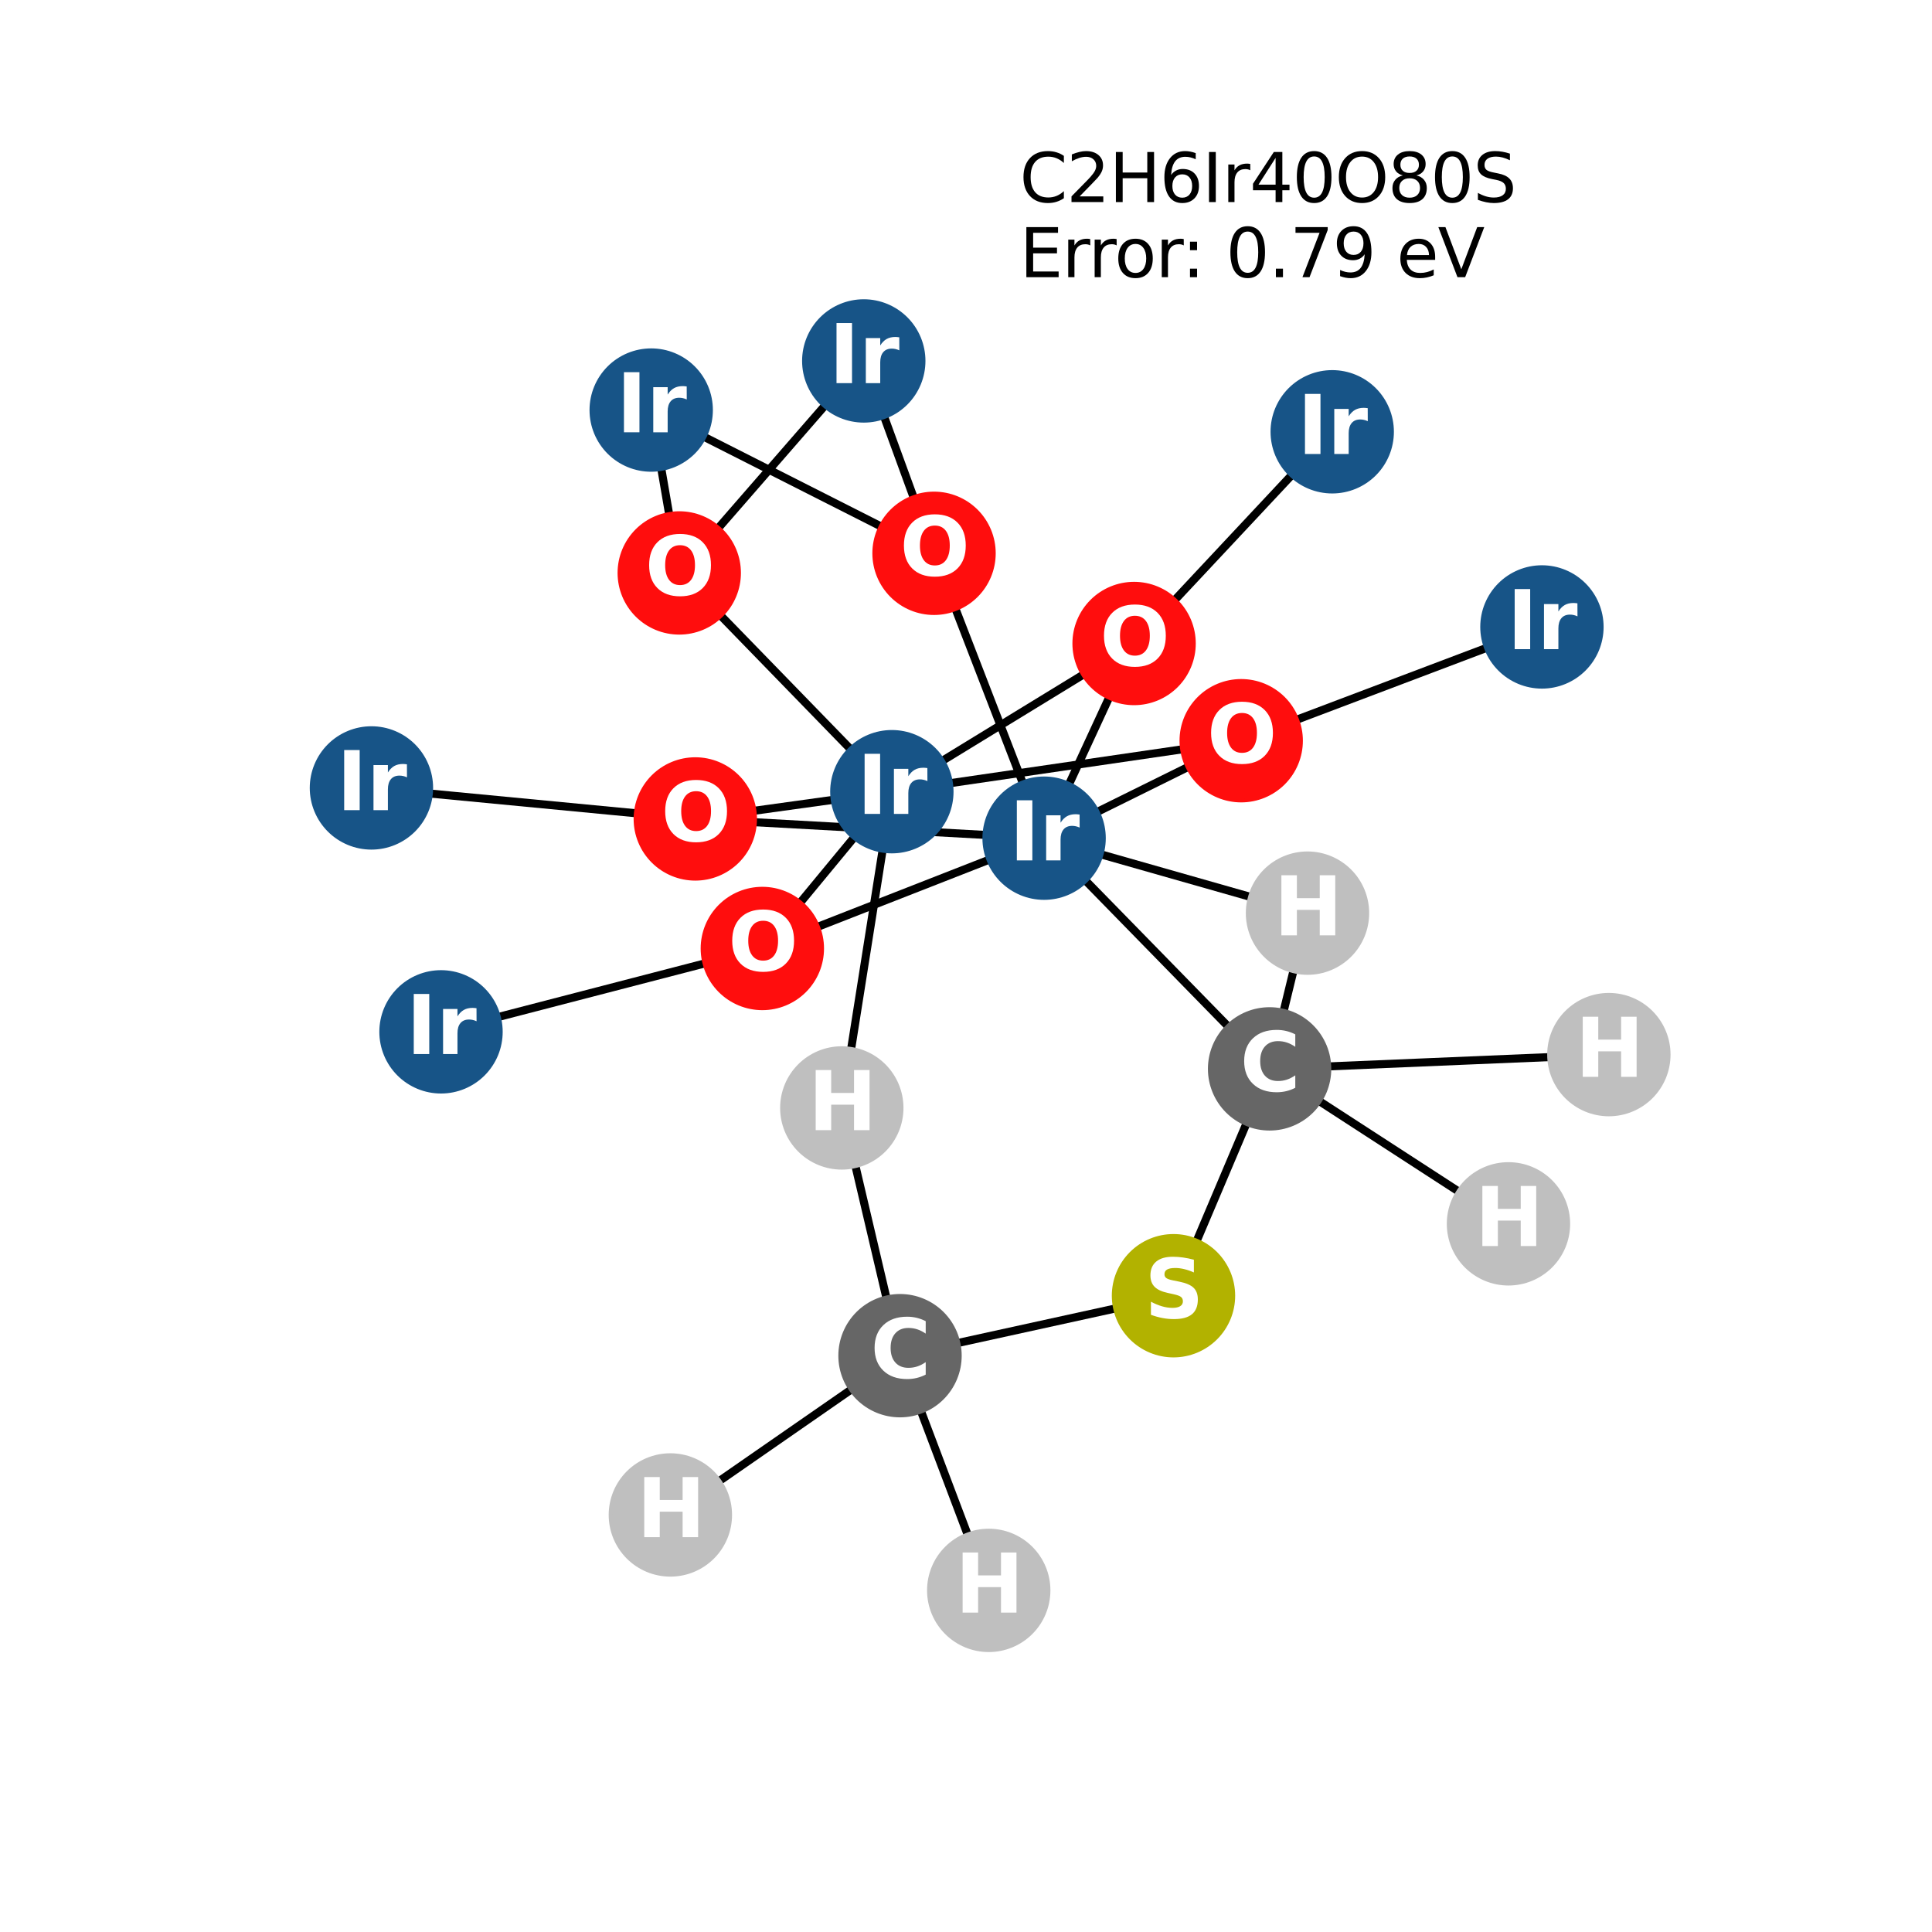 <?xml version="1.0" encoding="utf-8" standalone="no"?>
<!DOCTYPE svg PUBLIC "-//W3C//DTD SVG 1.1//EN"
  "http://www.w3.org/Graphics/SVG/1.1/DTD/svg11.dtd">
<svg xmlns:xlink="http://www.w3.org/1999/xlink" width="288pt" height="288pt" viewBox="0 0 288 288" xmlns="http://www.w3.org/2000/svg" version="1.1">
 <defs>
  <style type="text/css">*{stroke-linejoin: round; stroke-linecap: butt}</style>
 </defs>
 <g id="figure_1">
  <g id="patch_1">
   <path d="M 0 288 
L 288 288 
L 288 0 
L 0 0 
z
" style="fill: #ffffff"/>
  </g>
  <g id="axes_1">
   <g id="LineCollection_1">
    <path d="M 239.831 157.209 
L 189.256 159.335 
" clip-path="url(#pe607e3099a)" style="fill: none; stroke: #000000; stroke-width: 1.2"/>
    <path d="M 155.642 124.946 
L 139.235 82.481 
" clip-path="url(#pe607e3099a)" style="fill: none; stroke: #000000; stroke-width: 1.2"/>
    <path d="M 155.642 124.946 
L 185.024 110.417 
" clip-path="url(#pe607e3099a)" style="fill: none; stroke: #000000; stroke-width: 1.2"/>
    <path d="M 155.642 124.946 
L 169.057 95.926 
" clip-path="url(#pe607e3099a)" style="fill: none; stroke: #000000; stroke-width: 1.2"/>
    <path d="M 155.642 124.946 
L 113.641 141.389 
" clip-path="url(#pe607e3099a)" style="fill: none; stroke: #000000; stroke-width: 1.2"/>
    <path d="M 155.642 124.946 
L 103.647 122.078 
" clip-path="url(#pe607e3099a)" style="fill: none; stroke: #000000; stroke-width: 1.2"/>
    <path d="M 155.642 124.946 
L 189.256 159.335 
" clip-path="url(#pe607e3099a)" style="fill: none; stroke: #000000; stroke-width: 1.2"/>
    <path d="M 155.642 124.946 
L 194.907 136.12 
" clip-path="url(#pe607e3099a)" style="fill: none; stroke: #000000; stroke-width: 1.2"/>
    <path d="M 128.761 53.804 
L 139.235 82.481 
" clip-path="url(#pe607e3099a)" style="fill: none; stroke: #000000; stroke-width: 1.2"/>
    <path d="M 128.761 53.804 
L 101.255 85.406 
" clip-path="url(#pe607e3099a)" style="fill: none; stroke: #000000; stroke-width: 1.2"/>
    <path d="M 198.592 64.366 
L 169.057 95.926 
" clip-path="url(#pe607e3099a)" style="fill: none; stroke: #000000; stroke-width: 1.2"/>
    <path d="M 229.853 93.457 
L 185.024 110.417 
" clip-path="url(#pe607e3099a)" style="fill: none; stroke: #000000; stroke-width: 1.2"/>
    <path d="M 132.948 118.016 
L 185.024 110.417 
" clip-path="url(#pe607e3099a)" style="fill: none; stroke: #000000; stroke-width: 1.2"/>
    <path d="M 132.948 118.016 
L 169.057 95.926 
" clip-path="url(#pe607e3099a)" style="fill: none; stroke: #000000; stroke-width: 1.2"/>
    <path d="M 132.948 118.016 
L 101.255 85.406 
" clip-path="url(#pe607e3099a)" style="fill: none; stroke: #000000; stroke-width: 1.2"/>
    <path d="M 132.948 118.016 
L 113.641 141.389 
" clip-path="url(#pe607e3099a)" style="fill: none; stroke: #000000; stroke-width: 1.2"/>
    <path d="M 132.948 118.016 
L 103.647 122.078 
" clip-path="url(#pe607e3099a)" style="fill: none; stroke: #000000; stroke-width: 1.2"/>
    <path d="M 132.948 118.016 
L 125.485 165.158 
" clip-path="url(#pe607e3099a)" style="fill: none; stroke: #000000; stroke-width: 1.2"/>
    <path d="M 101.255 85.406 
L 97.074 61.128 
" clip-path="url(#pe607e3099a)" style="fill: none; stroke: #000000; stroke-width: 1.2"/>
    <path d="M 97.074 61.128 
L 139.235 82.481 
" clip-path="url(#pe607e3099a)" style="fill: none; stroke: #000000; stroke-width: 1.2"/>
    <path d="M 55.369 117.456 
L 103.647 122.078 
" clip-path="url(#pe607e3099a)" style="fill: none; stroke: #000000; stroke-width: 1.2"/>
    <path d="M 113.641 141.389 
L 65.741 153.815 
" clip-path="url(#pe607e3099a)" style="fill: none; stroke: #000000; stroke-width: 1.2"/>
    <path d="M 174.93 193.151 
L 134.164 202.088 
" clip-path="url(#pe607e3099a)" style="fill: none; stroke: #000000; stroke-width: 1.2"/>
    <path d="M 174.93 193.151 
L 189.256 159.335 
" clip-path="url(#pe607e3099a)" style="fill: none; stroke: #000000; stroke-width: 1.2"/>
    <path d="M 134.164 202.088 
L 99.931 225.831 
" clip-path="url(#pe607e3099a)" style="fill: none; stroke: #000000; stroke-width: 1.2"/>
    <path d="M 134.164 202.088 
L 125.485 165.158 
" clip-path="url(#pe607e3099a)" style="fill: none; stroke: #000000; stroke-width: 1.2"/>
    <path d="M 134.164 202.088 
L 147.389 237.076 
" clip-path="url(#pe607e3099a)" style="fill: none; stroke: #000000; stroke-width: 1.2"/>
    <path d="M 189.256 159.335 
L 224.866 182.436 
" clip-path="url(#pe607e3099a)" style="fill: none; stroke: #000000; stroke-width: 1.2"/>
    <path d="M 189.256 159.335 
L 194.907 136.12 
" clip-path="url(#pe607e3099a)" style="fill: none; stroke: #000000; stroke-width: 1.2"/>
   </g>
   <g id="PathCollection_1">
    <defs>
     <path id="C0_0_3597efc602" d="M 0 8.944 
C 2.372 8.944 4.647 8.002 6.325 6.325 
C 8.002 4.647 8.944 2.372 8.944 -0 
C 8.944 -2.372 8.002 -4.647 6.325 -6.325 
C 4.647 -8.002 2.372 -8.944 0 -8.944 
C -2.372 -8.944 -4.647 -8.002 -6.325 -6.325 
C -8.002 -4.647 -8.944 -2.372 -8.944 0 
C -8.944 2.372 -8.002 4.647 -6.325 6.325 
C -4.647 8.002 -2.372 8.944 0 8.944 
z
"/>
    </defs>
    <g clip-path="url(#pe607e3099a)">
     <use xlink:href="#C0_0_3597efc602" x="239.831" y="157.209" style="fill: #bfbfbf; stroke: #bfbfbf; stroke-width: 0.5"/>
    </g>
    <g clip-path="url(#pe607e3099a)">
     <use xlink:href="#C0_0_3597efc602" x="155.642" y="124.946" style="fill: #175487; stroke: #175487; stroke-width: 0.5"/>
    </g>
    <g clip-path="url(#pe607e3099a)">
     <use xlink:href="#C0_0_3597efc602" x="128.761" y="53.804" style="fill: #175487; stroke: #175487; stroke-width: 0.5"/>
    </g>
    <g clip-path="url(#pe607e3099a)">
     <use xlink:href="#C0_0_3597efc602" x="198.592" y="64.366" style="fill: #175487; stroke: #175487; stroke-width: 0.5"/>
    </g>
    <g clip-path="url(#pe607e3099a)">
     <use xlink:href="#C0_0_3597efc602" x="229.853" y="93.457" style="fill: #175487; stroke: #175487; stroke-width: 0.5"/>
    </g>
    <g clip-path="url(#pe607e3099a)">
     <use xlink:href="#C0_0_3597efc602" x="132.948" y="118.016" style="fill: #175487; stroke: #175487; stroke-width: 0.5"/>
    </g>
    <g clip-path="url(#pe607e3099a)">
     <use xlink:href="#C0_0_3597efc602" x="101.255" y="85.406" style="fill: #ff0d0d; stroke: #ff0d0d; stroke-width: 0.5"/>
    </g>
    <g clip-path="url(#pe607e3099a)">
     <use xlink:href="#C0_0_3597efc602" x="97.074" y="61.128" style="fill: #175487; stroke: #175487; stroke-width: 0.5"/>
    </g>
    <g clip-path="url(#pe607e3099a)">
     <use xlink:href="#C0_0_3597efc602" x="55.369" y="117.456" style="fill: #175487; stroke: #175487; stroke-width: 0.5"/>
    </g>
    <g clip-path="url(#pe607e3099a)">
     <use xlink:href="#C0_0_3597efc602" x="113.641" y="141.389" style="fill: #ff0d0d; stroke: #ff0d0d; stroke-width: 0.5"/>
    </g>
    <g clip-path="url(#pe607e3099a)">
     <use xlink:href="#C0_0_3597efc602" x="103.647" y="122.078" style="fill: #ff0d0d; stroke: #ff0d0d; stroke-width: 0.5"/>
    </g>
    <g clip-path="url(#pe607e3099a)">
     <use xlink:href="#C0_0_3597efc602" x="65.741" y="153.815" style="fill: #175487; stroke: #175487; stroke-width: 0.5"/>
    </g>
    <g clip-path="url(#pe607e3099a)">
     <use xlink:href="#C0_0_3597efc602" x="169.057" y="95.926" style="fill: #ff0d0d; stroke: #ff0d0d; stroke-width: 0.5"/>
    </g>
    <g clip-path="url(#pe607e3099a)">
     <use xlink:href="#C0_0_3597efc602" x="139.235" y="82.481" style="fill: #ff0d0d; stroke: #ff0d0d; stroke-width: 0.5"/>
    </g>
    <g clip-path="url(#pe607e3099a)">
     <use xlink:href="#C0_0_3597efc602" x="185.024" y="110.417" style="fill: #ff0d0d; stroke: #ff0d0d; stroke-width: 0.5"/>
    </g>
    <g clip-path="url(#pe607e3099a)">
     <use xlink:href="#C0_0_3597efc602" x="174.93" y="193.151" style="fill: #b2b200; stroke: #b2b200; stroke-width: 0.5"/>
    </g>
    <g clip-path="url(#pe607e3099a)">
     <use xlink:href="#C0_0_3597efc602" x="134.164" y="202.088" style="fill: #666666; stroke: #666666; stroke-width: 0.5"/>
    </g>
    <g clip-path="url(#pe607e3099a)">
     <use xlink:href="#C0_0_3597efc602" x="189.256" y="159.335" style="fill: #666666; stroke: #666666; stroke-width: 0.5"/>
    </g>
    <g clip-path="url(#pe607e3099a)">
     <use xlink:href="#C0_0_3597efc602" x="99.931" y="225.831" style="fill: #bfbfbf; stroke: #bfbfbf; stroke-width: 0.5"/>
    </g>
    <g clip-path="url(#pe607e3099a)">
     <use xlink:href="#C0_0_3597efc602" x="224.866" y="182.436" style="fill: #bfbfbf; stroke: #bfbfbf; stroke-width: 0.5"/>
    </g>
    <g clip-path="url(#pe607e3099a)">
     <use xlink:href="#C0_0_3597efc602" x="125.485" y="165.158" style="fill: #bfbfbf; stroke: #bfbfbf; stroke-width: 0.5"/>
    </g>
    <g clip-path="url(#pe607e3099a)">
     <use xlink:href="#C0_0_3597efc602" x="147.389" y="237.076" style="fill: #bfbfbf; stroke: #bfbfbf; stroke-width: 0.5"/>
    </g>
    <g clip-path="url(#pe607e3099a)">
     <use xlink:href="#C0_0_3597efc602" x="194.907" y="136.12" style="fill: #bfbfbf; stroke: #bfbfbf; stroke-width: 0.5"/>
    </g>
   </g>
   <g id="text_1">
    <g clip-path="url(#pe607e3099a)">
     <!-- H -->
     <g style="fill: #ffffff" transform="translate(234.81 160.52) scale(0.12 -0.12)">
      <defs>
       <path id="DejaVuSans-Bold-48" d="M 588 4666 
L 1791 4666 
L 1791 2888 
L 3566 2888 
L 3566 4666 
L 4769 4666 
L 4769 0 
L 3566 0 
L 3566 1978 
L 1791 1978 
L 1791 0 
L 588 0 
L 588 4666 
z
" transform="scale(0.016)"/>
      </defs>
      <use xlink:href="#DejaVuSans-Bold-48"/>
     </g>
    </g>
   </g>
   <g id="text_2">
    <g clip-path="url(#pe607e3099a)">
     <!-- Ir -->
     <g style="fill: #ffffff" transform="translate(150.451 128.257) scale(0.12 -0.12)">
      <defs>
       <path id="DejaVuSans-Bold-49" d="M 588 4666 
L 1791 4666 
L 1791 0 
L 588 0 
L 588 4666 
z
" transform="scale(0.016)"/>
       <path id="DejaVuSans-Bold-72" d="M 3138 2547 
Q 2991 2616 2845 2648 
Q 2700 2681 2553 2681 
Q 2122 2681 1889 2404 
Q 1656 2128 1656 1613 
L 1656 0 
L 538 0 
L 538 3500 
L 1656 3500 
L 1656 2925 
Q 1872 3269 2151 3426 
Q 2431 3584 2822 3584 
Q 2878 3584 2943 3579 
Q 3009 3575 3134 3559 
L 3138 2547 
z
" transform="scale(0.016)"/>
      </defs>
      <use xlink:href="#DejaVuSans-Bold-49"/>
      <use xlink:href="#DejaVuSans-Bold-72" transform="translate(37.207 0)"/>
     </g>
    </g>
   </g>
   <g id="text_3">
    <g clip-path="url(#pe607e3099a)">
     <!-- Ir -->
     <g style="fill: #ffffff" transform="translate(123.57 57.115) scale(0.12 -0.12)">
      <use xlink:href="#DejaVuSans-Bold-49"/>
      <use xlink:href="#DejaVuSans-Bold-72" transform="translate(37.207 0)"/>
     </g>
    </g>
   </g>
   <g id="text_4">
    <g clip-path="url(#pe607e3099a)">
     <!-- Ir -->
     <g style="fill: #ffffff" transform="translate(193.401 67.677) scale(0.12 -0.12)">
      <use xlink:href="#DejaVuSans-Bold-49"/>
      <use xlink:href="#DejaVuSans-Bold-72" transform="translate(37.207 0)"/>
     </g>
    </g>
   </g>
   <g id="text_5">
    <g clip-path="url(#pe607e3099a)">
     <!-- Ir -->
     <g style="fill: #ffffff" transform="translate(224.662 96.768) scale(0.12 -0.12)">
      <use xlink:href="#DejaVuSans-Bold-49"/>
      <use xlink:href="#DejaVuSans-Bold-72" transform="translate(37.207 0)"/>
     </g>
    </g>
   </g>
   <g id="text_6">
    <g clip-path="url(#pe607e3099a)">
     <!-- Ir -->
     <g style="fill: #ffffff" transform="translate(127.758 121.327) scale(0.12 -0.12)">
      <use xlink:href="#DejaVuSans-Bold-49"/>
      <use xlink:href="#DejaVuSans-Bold-72" transform="translate(37.207 0)"/>
     </g>
    </g>
   </g>
   <g id="text_7">
    <g clip-path="url(#pe607e3099a)">
     <!-- O -->
     <g style="fill: #ffffff" transform="translate(96.154 88.718) scale(0.12 -0.12)">
      <defs>
       <path id="DejaVuSans-Bold-4f" d="M 2719 3878 
Q 2169 3878 1866 3472 
Q 1563 3066 1563 2328 
Q 1563 1594 1866 1187 
Q 2169 781 2719 781 
Q 3272 781 3575 1187 
Q 3878 1594 3878 2328 
Q 3878 3066 3575 3472 
Q 3272 3878 2719 3878 
z
M 2719 4750 
Q 3844 4750 4481 4106 
Q 5119 3463 5119 2328 
Q 5119 1197 4481 553 
Q 3844 -91 2719 -91 
Q 1597 -91 958 553 
Q 319 1197 319 2328 
Q 319 3463 958 4106 
Q 1597 4750 2719 4750 
z
" transform="scale(0.016)"/>
      </defs>
      <use xlink:href="#DejaVuSans-Bold-4f"/>
     </g>
    </g>
   </g>
   <g id="text_8">
    <g clip-path="url(#pe607e3099a)">
     <!-- Ir -->
     <g style="fill: #ffffff" transform="translate(91.883 64.439) scale(0.12 -0.12)">
      <use xlink:href="#DejaVuSans-Bold-49"/>
      <use xlink:href="#DejaVuSans-Bold-72" transform="translate(37.207 0)"/>
     </g>
    </g>
   </g>
   <g id="text_9">
    <g clip-path="url(#pe607e3099a)">
     <!-- Ir -->
     <g style="fill: #ffffff" transform="translate(50.178 120.767) scale(0.12 -0.12)">
      <use xlink:href="#DejaVuSans-Bold-49"/>
      <use xlink:href="#DejaVuSans-Bold-72" transform="translate(37.207 0)"/>
     </g>
    </g>
   </g>
   <g id="text_10">
    <g clip-path="url(#pe607e3099a)">
     <!-- O -->
     <g style="fill: #ffffff" transform="translate(108.54 144.701) scale(0.12 -0.12)">
      <use xlink:href="#DejaVuSans-Bold-4f"/>
     </g>
    </g>
   </g>
   <g id="text_11">
    <g clip-path="url(#pe607e3099a)">
     <!-- O -->
     <g style="fill: #ffffff" transform="translate(98.546 125.389) scale(0.12 -0.12)">
      <use xlink:href="#DejaVuSans-Bold-4f"/>
     </g>
    </g>
   </g>
   <g id="text_12">
    <g clip-path="url(#pe607e3099a)">
     <!-- Ir -->
     <g style="fill: #ffffff" transform="translate(60.55 157.126) scale(0.12 -0.12)">
      <use xlink:href="#DejaVuSans-Bold-49"/>
      <use xlink:href="#DejaVuSans-Bold-72" transform="translate(37.207 0)"/>
     </g>
    </g>
   </g>
   <g id="text_13">
    <g clip-path="url(#pe607e3099a)">
     <!-- O -->
     <g style="fill: #ffffff" transform="translate(163.956 99.238) scale(0.12 -0.12)">
      <use xlink:href="#DejaVuSans-Bold-4f"/>
     </g>
    </g>
   </g>
   <g id="text_14">
    <g clip-path="url(#pe607e3099a)">
     <!-- O -->
     <g style="fill: #ffffff" transform="translate(134.134 85.792) scale(0.12 -0.12)">
      <use xlink:href="#DejaVuSans-Bold-4f"/>
     </g>
    </g>
   </g>
   <g id="text_15">
    <g clip-path="url(#pe607e3099a)">
     <!-- O -->
     <g style="fill: #ffffff" transform="translate(179.923 113.728) scale(0.12 -0.12)">
      <use xlink:href="#DejaVuSans-Bold-4f"/>
     </g>
    </g>
   </g>
   <g id="text_16">
    <g clip-path="url(#pe607e3099a)">
     <!-- S -->
     <g style="fill: #ffffff" transform="translate(170.609 196.462) scale(0.12 -0.12)">
      <defs>
       <path id="DejaVuSans-Bold-53" d="M 3834 4519 
L 3834 3531 
Q 3450 3703 3084 3790 
Q 2719 3878 2394 3878 
Q 1963 3878 1756 3759 
Q 1550 3641 1550 3391 
Q 1550 3203 1689 3098 
Q 1828 2994 2194 2919 
L 2706 2816 
Q 3484 2659 3812 2340 
Q 4141 2022 4141 1434 
Q 4141 663 3683 286 
Q 3225 -91 2284 -91 
Q 1841 -91 1394 -6 
Q 947 78 500 244 
L 500 1259 
Q 947 1022 1364 901 
Q 1781 781 2169 781 
Q 2563 781 2772 912 
Q 2981 1044 2981 1288 
Q 2981 1506 2839 1625 
Q 2697 1744 2272 1838 
L 1806 1941 
Q 1106 2091 782 2419 
Q 459 2747 459 3303 
Q 459 4000 909 4375 
Q 1359 4750 2203 4750 
Q 2588 4750 2994 4692 
Q 3400 4634 3834 4519 
z
" transform="scale(0.016)"/>
      </defs>
      <use xlink:href="#DejaVuSans-Bold-53"/>
     </g>
    </g>
   </g>
   <g id="text_17">
    <g clip-path="url(#pe607e3099a)">
     <!-- C -->
     <g style="fill: #ffffff" transform="translate(129.761 205.4) scale(0.12 -0.12)">
      <defs>
       <path id="DejaVuSans-Bold-43" d="M 4288 256 
Q 3956 84 3597 -3 
Q 3238 -91 2847 -91 
Q 1681 -91 1000 561 
Q 319 1213 319 2328 
Q 319 3447 1000 4098 
Q 1681 4750 2847 4750 
Q 3238 4750 3597 4662 
Q 3956 4575 4288 4403 
L 4288 3438 
Q 3953 3666 3628 3772 
Q 3303 3878 2944 3878 
Q 2300 3878 1931 3465 
Q 1563 3053 1563 2328 
Q 1563 1606 1931 1193 
Q 2300 781 2944 781 
Q 3303 781 3628 887 
Q 3953 994 4288 1222 
L 4288 256 
z
" transform="scale(0.016)"/>
      </defs>
      <use xlink:href="#DejaVuSans-Bold-43"/>
     </g>
    </g>
   </g>
   <g id="text_18">
    <g clip-path="url(#pe607e3099a)">
     <!-- C -->
     <g style="fill: #ffffff" transform="translate(184.853 162.646) scale(0.12 -0.12)">
      <use xlink:href="#DejaVuSans-Bold-43"/>
     </g>
    </g>
   </g>
   <g id="text_19">
    <g clip-path="url(#pe607e3099a)">
     <!-- H -->
     <g style="fill: #ffffff" transform="translate(94.91 229.142) scale(0.12 -0.12)">
      <use xlink:href="#DejaVuSans-Bold-48"/>
     </g>
    </g>
   </g>
   <g id="text_20">
    <g clip-path="url(#pe607e3099a)">
     <!-- H -->
     <g style="fill: #ffffff" transform="translate(219.845 185.747) scale(0.12 -0.12)">
      <use xlink:href="#DejaVuSans-Bold-48"/>
     </g>
    </g>
   </g>
   <g id="text_21">
    <g clip-path="url(#pe607e3099a)">
     <!-- H -->
     <g style="fill: #ffffff" transform="translate(120.464 168.47) scale(0.12 -0.12)">
      <use xlink:href="#DejaVuSans-Bold-48"/>
     </g>
    </g>
   </g>
   <g id="text_22">
    <g clip-path="url(#pe607e3099a)">
     <!-- H -->
     <g style="fill: #ffffff" transform="translate(142.368 240.388) scale(0.12 -0.12)">
      <use xlink:href="#DejaVuSans-Bold-48"/>
     </g>
    </g>
   </g>
   <g id="text_23">
    <g clip-path="url(#pe607e3099a)">
     <!-- H -->
     <g style="fill: #ffffff" transform="translate(189.886 139.432) scale(0.12 -0.12)">
      <use xlink:href="#DejaVuSans-Bold-48"/>
     </g>
    </g>
   </g>
   <g id="text_24">
    <!-- C2H6Ir40O80S -->
    <g transform="translate(151.994 30.123) scale(0.1 -0.1)">
     <defs>
      <path id="DejaVuSans-43" d="M 4122 4306 
L 4122 3641 
Q 3803 3938 3442 4084 
Q 3081 4231 2675 4231 
Q 1875 4231 1450 3742 
Q 1025 3253 1025 2328 
Q 1025 1406 1450 917 
Q 1875 428 2675 428 
Q 3081 428 3442 575 
Q 3803 722 4122 1019 
L 4122 359 
Q 3791 134 3420 21 
Q 3050 -91 2638 -91 
Q 1578 -91 968 557 
Q 359 1206 359 2328 
Q 359 3453 968 4101 
Q 1578 4750 2638 4750 
Q 3056 4750 3426 4639 
Q 3797 4528 4122 4306 
z
" transform="scale(0.016)"/>
      <path id="DejaVuSans-32" d="M 1228 531 
L 3431 531 
L 3431 0 
L 469 0 
L 469 531 
Q 828 903 1448 1529 
Q 2069 2156 2228 2338 
Q 2531 2678 2651 2914 
Q 2772 3150 2772 3378 
Q 2772 3750 2511 3984 
Q 2250 4219 1831 4219 
Q 1534 4219 1204 4116 
Q 875 4013 500 3803 
L 500 4441 
Q 881 4594 1212 4672 
Q 1544 4750 1819 4750 
Q 2544 4750 2975 4387 
Q 3406 4025 3406 3419 
Q 3406 3131 3298 2873 
Q 3191 2616 2906 2266 
Q 2828 2175 2409 1742 
Q 1991 1309 1228 531 
z
" transform="scale(0.016)"/>
      <path id="DejaVuSans-48" d="M 628 4666 
L 1259 4666 
L 1259 2753 
L 3553 2753 
L 3553 4666 
L 4184 4666 
L 4184 0 
L 3553 0 
L 3553 2222 
L 1259 2222 
L 1259 0 
L 628 0 
L 628 4666 
z
" transform="scale(0.016)"/>
      <path id="DejaVuSans-36" d="M 2113 2584 
Q 1688 2584 1439 2293 
Q 1191 2003 1191 1497 
Q 1191 994 1439 701 
Q 1688 409 2113 409 
Q 2538 409 2786 701 
Q 3034 994 3034 1497 
Q 3034 2003 2786 2293 
Q 2538 2584 2113 2584 
z
M 3366 4563 
L 3366 3988 
Q 3128 4100 2886 4159 
Q 2644 4219 2406 4219 
Q 1781 4219 1451 3797 
Q 1122 3375 1075 2522 
Q 1259 2794 1537 2939 
Q 1816 3084 2150 3084 
Q 2853 3084 3261 2657 
Q 3669 2231 3669 1497 
Q 3669 778 3244 343 
Q 2819 -91 2113 -91 
Q 1303 -91 875 529 
Q 447 1150 447 2328 
Q 447 3434 972 4092 
Q 1497 4750 2381 4750 
Q 2619 4750 2861 4703 
Q 3103 4656 3366 4563 
z
" transform="scale(0.016)"/>
      <path id="DejaVuSans-49" d="M 628 4666 
L 1259 4666 
L 1259 0 
L 628 0 
L 628 4666 
z
" transform="scale(0.016)"/>
      <path id="DejaVuSans-72" d="M 2631 2963 
Q 2534 3019 2420 3045 
Q 2306 3072 2169 3072 
Q 1681 3072 1420 2755 
Q 1159 2438 1159 1844 
L 1159 0 
L 581 0 
L 581 3500 
L 1159 3500 
L 1159 2956 
Q 1341 3275 1631 3429 
Q 1922 3584 2338 3584 
Q 2397 3584 2469 3576 
Q 2541 3569 2628 3553 
L 2631 2963 
z
" transform="scale(0.016)"/>
      <path id="DejaVuSans-34" d="M 2419 4116 
L 825 1625 
L 2419 1625 
L 2419 4116 
z
M 2253 4666 
L 3047 4666 
L 3047 1625 
L 3713 1625 
L 3713 1100 
L 3047 1100 
L 3047 0 
L 2419 0 
L 2419 1100 
L 313 1100 
L 313 1709 
L 2253 4666 
z
" transform="scale(0.016)"/>
      <path id="DejaVuSans-30" d="M 2034 4250 
Q 1547 4250 1301 3770 
Q 1056 3291 1056 2328 
Q 1056 1369 1301 889 
Q 1547 409 2034 409 
Q 2525 409 2770 889 
Q 3016 1369 3016 2328 
Q 3016 3291 2770 3770 
Q 2525 4250 2034 4250 
z
M 2034 4750 
Q 2819 4750 3233 4129 
Q 3647 3509 3647 2328 
Q 3647 1150 3233 529 
Q 2819 -91 2034 -91 
Q 1250 -91 836 529 
Q 422 1150 422 2328 
Q 422 3509 836 4129 
Q 1250 4750 2034 4750 
z
" transform="scale(0.016)"/>
      <path id="DejaVuSans-4f" d="M 2522 4238 
Q 1834 4238 1429 3725 
Q 1025 3213 1025 2328 
Q 1025 1447 1429 934 
Q 1834 422 2522 422 
Q 3209 422 3611 934 
Q 4013 1447 4013 2328 
Q 4013 3213 3611 3725 
Q 3209 4238 2522 4238 
z
M 2522 4750 
Q 3503 4750 4090 4092 
Q 4678 3434 4678 2328 
Q 4678 1225 4090 567 
Q 3503 -91 2522 -91 
Q 1538 -91 948 565 
Q 359 1222 359 2328 
Q 359 3434 948 4092 
Q 1538 4750 2522 4750 
z
" transform="scale(0.016)"/>
      <path id="DejaVuSans-38" d="M 2034 2216 
Q 1584 2216 1326 1975 
Q 1069 1734 1069 1313 
Q 1069 891 1326 650 
Q 1584 409 2034 409 
Q 2484 409 2743 651 
Q 3003 894 3003 1313 
Q 3003 1734 2745 1975 
Q 2488 2216 2034 2216 
z
M 1403 2484 
Q 997 2584 770 2862 
Q 544 3141 544 3541 
Q 544 4100 942 4425 
Q 1341 4750 2034 4750 
Q 2731 4750 3128 4425 
Q 3525 4100 3525 3541 
Q 3525 3141 3298 2862 
Q 3072 2584 2669 2484 
Q 3125 2378 3379 2068 
Q 3634 1759 3634 1313 
Q 3634 634 3220 271 
Q 2806 -91 2034 -91 
Q 1263 -91 848 271 
Q 434 634 434 1313 
Q 434 1759 690 2068 
Q 947 2378 1403 2484 
z
M 1172 3481 
Q 1172 3119 1398 2916 
Q 1625 2713 2034 2713 
Q 2441 2713 2670 2916 
Q 2900 3119 2900 3481 
Q 2900 3844 2670 4047 
Q 2441 4250 2034 4250 
Q 1625 4250 1398 4047 
Q 1172 3844 1172 3481 
z
" transform="scale(0.016)"/>
      <path id="DejaVuSans-53" d="M 3425 4513 
L 3425 3897 
Q 3066 4069 2747 4153 
Q 2428 4238 2131 4238 
Q 1616 4238 1336 4038 
Q 1056 3838 1056 3469 
Q 1056 3159 1242 3001 
Q 1428 2844 1947 2747 
L 2328 2669 
Q 3034 2534 3370 2195 
Q 3706 1856 3706 1288 
Q 3706 609 3251 259 
Q 2797 -91 1919 -91 
Q 1588 -91 1214 -16 
Q 841 59 441 206 
L 441 856 
Q 825 641 1194 531 
Q 1563 422 1919 422 
Q 2459 422 2753 634 
Q 3047 847 3047 1241 
Q 3047 1584 2836 1778 
Q 2625 1972 2144 2069 
L 1759 2144 
Q 1053 2284 737 2584 
Q 422 2884 422 3419 
Q 422 4038 858 4394 
Q 1294 4750 2059 4750 
Q 2388 4750 2728 4690 
Q 3069 4631 3425 4513 
z
" transform="scale(0.016)"/>
     </defs>
     <use xlink:href="#DejaVuSans-43"/>
     <use xlink:href="#DejaVuSans-32" transform="translate(69.824 0)"/>
     <use xlink:href="#DejaVuSans-48" transform="translate(133.447 0)"/>
     <use xlink:href="#DejaVuSans-36" transform="translate(208.643 0)"/>
     <use xlink:href="#DejaVuSans-49" transform="translate(272.266 0)"/>
     <use xlink:href="#DejaVuSans-72" transform="translate(301.758 0)"/>
     <use xlink:href="#DejaVuSans-34" transform="translate(342.871 0)"/>
     <use xlink:href="#DejaVuSans-30" transform="translate(406.494 0)"/>
     <use xlink:href="#DejaVuSans-4f" transform="translate(470.117 0)"/>
     <use xlink:href="#DejaVuSans-38" transform="translate(548.828 0)"/>
     <use xlink:href="#DejaVuSans-30" transform="translate(612.451 0)"/>
     <use xlink:href="#DejaVuSans-53" transform="translate(676.074 0)"/>
    </g>
    <!-- Error: 0.79 eV -->
    <g transform="translate(151.994 41.321) scale(0.1 -0.1)">
     <defs>
      <path id="DejaVuSans-45" d="M 628 4666 
L 3578 4666 
L 3578 4134 
L 1259 4134 
L 1259 2753 
L 3481 2753 
L 3481 2222 
L 1259 2222 
L 1259 531 
L 3634 531 
L 3634 0 
L 628 0 
L 628 4666 
z
" transform="scale(0.016)"/>
      <path id="DejaVuSans-6f" d="M 1959 3097 
Q 1497 3097 1228 2736 
Q 959 2375 959 1747 
Q 959 1119 1226 758 
Q 1494 397 1959 397 
Q 2419 397 2687 759 
Q 2956 1122 2956 1747 
Q 2956 2369 2687 2733 
Q 2419 3097 1959 3097 
z
M 1959 3584 
Q 2709 3584 3137 3096 
Q 3566 2609 3566 1747 
Q 3566 888 3137 398 
Q 2709 -91 1959 -91 
Q 1206 -91 779 398 
Q 353 888 353 1747 
Q 353 2609 779 3096 
Q 1206 3584 1959 3584 
z
" transform="scale(0.016)"/>
      <path id="DejaVuSans-3a" d="M 750 794 
L 1409 794 
L 1409 0 
L 750 0 
L 750 794 
z
M 750 3309 
L 1409 3309 
L 1409 2516 
L 750 2516 
L 750 3309 
z
" transform="scale(0.016)"/>
      <path id="DejaVuSans-20" transform="scale(0.016)"/>
      <path id="DejaVuSans-2e" d="M 684 794 
L 1344 794 
L 1344 0 
L 684 0 
L 684 794 
z
" transform="scale(0.016)"/>
      <path id="DejaVuSans-37" d="M 525 4666 
L 3525 4666 
L 3525 4397 
L 1831 0 
L 1172 0 
L 2766 4134 
L 525 4134 
L 525 4666 
z
" transform="scale(0.016)"/>
      <path id="DejaVuSans-39" d="M 703 97 
L 703 672 
Q 941 559 1184 500 
Q 1428 441 1663 441 
Q 2288 441 2617 861 
Q 2947 1281 2994 2138 
Q 2813 1869 2534 1725 
Q 2256 1581 1919 1581 
Q 1219 1581 811 2004 
Q 403 2428 403 3163 
Q 403 3881 828 4315 
Q 1253 4750 1959 4750 
Q 2769 4750 3195 4129 
Q 3622 3509 3622 2328 
Q 3622 1225 3098 567 
Q 2575 -91 1691 -91 
Q 1453 -91 1209 -44 
Q 966 3 703 97 
z
M 1959 2075 
Q 2384 2075 2632 2365 
Q 2881 2656 2881 3163 
Q 2881 3666 2632 3958 
Q 2384 4250 1959 4250 
Q 1534 4250 1286 3958 
Q 1038 3666 1038 3163 
Q 1038 2656 1286 2365 
Q 1534 2075 1959 2075 
z
" transform="scale(0.016)"/>
      <path id="DejaVuSans-65" d="M 3597 1894 
L 3597 1613 
L 953 1613 
Q 991 1019 1311 708 
Q 1631 397 2203 397 
Q 2534 397 2845 478 
Q 3156 559 3463 722 
L 3463 178 
Q 3153 47 2828 -22 
Q 2503 -91 2169 -91 
Q 1331 -91 842 396 
Q 353 884 353 1716 
Q 353 2575 817 3079 
Q 1281 3584 2069 3584 
Q 2775 3584 3186 3129 
Q 3597 2675 3597 1894 
z
M 3022 2063 
Q 3016 2534 2758 2815 
Q 2500 3097 2075 3097 
Q 1594 3097 1305 2825 
Q 1016 2553 972 2059 
L 3022 2063 
z
" transform="scale(0.016)"/>
      <path id="DejaVuSans-56" d="M 1831 0 
L 50 4666 
L 709 4666 
L 2188 738 
L 3669 4666 
L 4325 4666 
L 2547 0 
L 1831 0 
z
" transform="scale(0.016)"/>
     </defs>
     <use xlink:href="#DejaVuSans-45"/>
     <use xlink:href="#DejaVuSans-72" transform="translate(63.184 0)"/>
     <use xlink:href="#DejaVuSans-72" transform="translate(102.547 0)"/>
     <use xlink:href="#DejaVuSans-6f" transform="translate(141.41 0)"/>
     <use xlink:href="#DejaVuSans-72" transform="translate(202.592 0)"/>
     <use xlink:href="#DejaVuSans-3a" transform="translate(241.955 0)"/>
     <use xlink:href="#DejaVuSans-20" transform="translate(275.646 0)"/>
     <use xlink:href="#DejaVuSans-30" transform="translate(307.434 0)"/>
     <use xlink:href="#DejaVuSans-2e" transform="translate(371.057 0)"/>
     <use xlink:href="#DejaVuSans-37" transform="translate(402.844 0)"/>
     <use xlink:href="#DejaVuSans-39" transform="translate(466.467 0)"/>
     <use xlink:href="#DejaVuSans-20" transform="translate(530.09 0)"/>
     <use xlink:href="#DejaVuSans-65" transform="translate(561.877 0)"/>
     <use xlink:href="#DejaVuSans-56" transform="translate(623.4 0)"/>
    </g>
   </g>
  </g>
 </g>
 <defs>
  <clipPath id="pe607e3099a">
   <rect x="36" y="34.56" width="223.2" height="221.76"/>
  </clipPath>
 </defs>
</svg>

